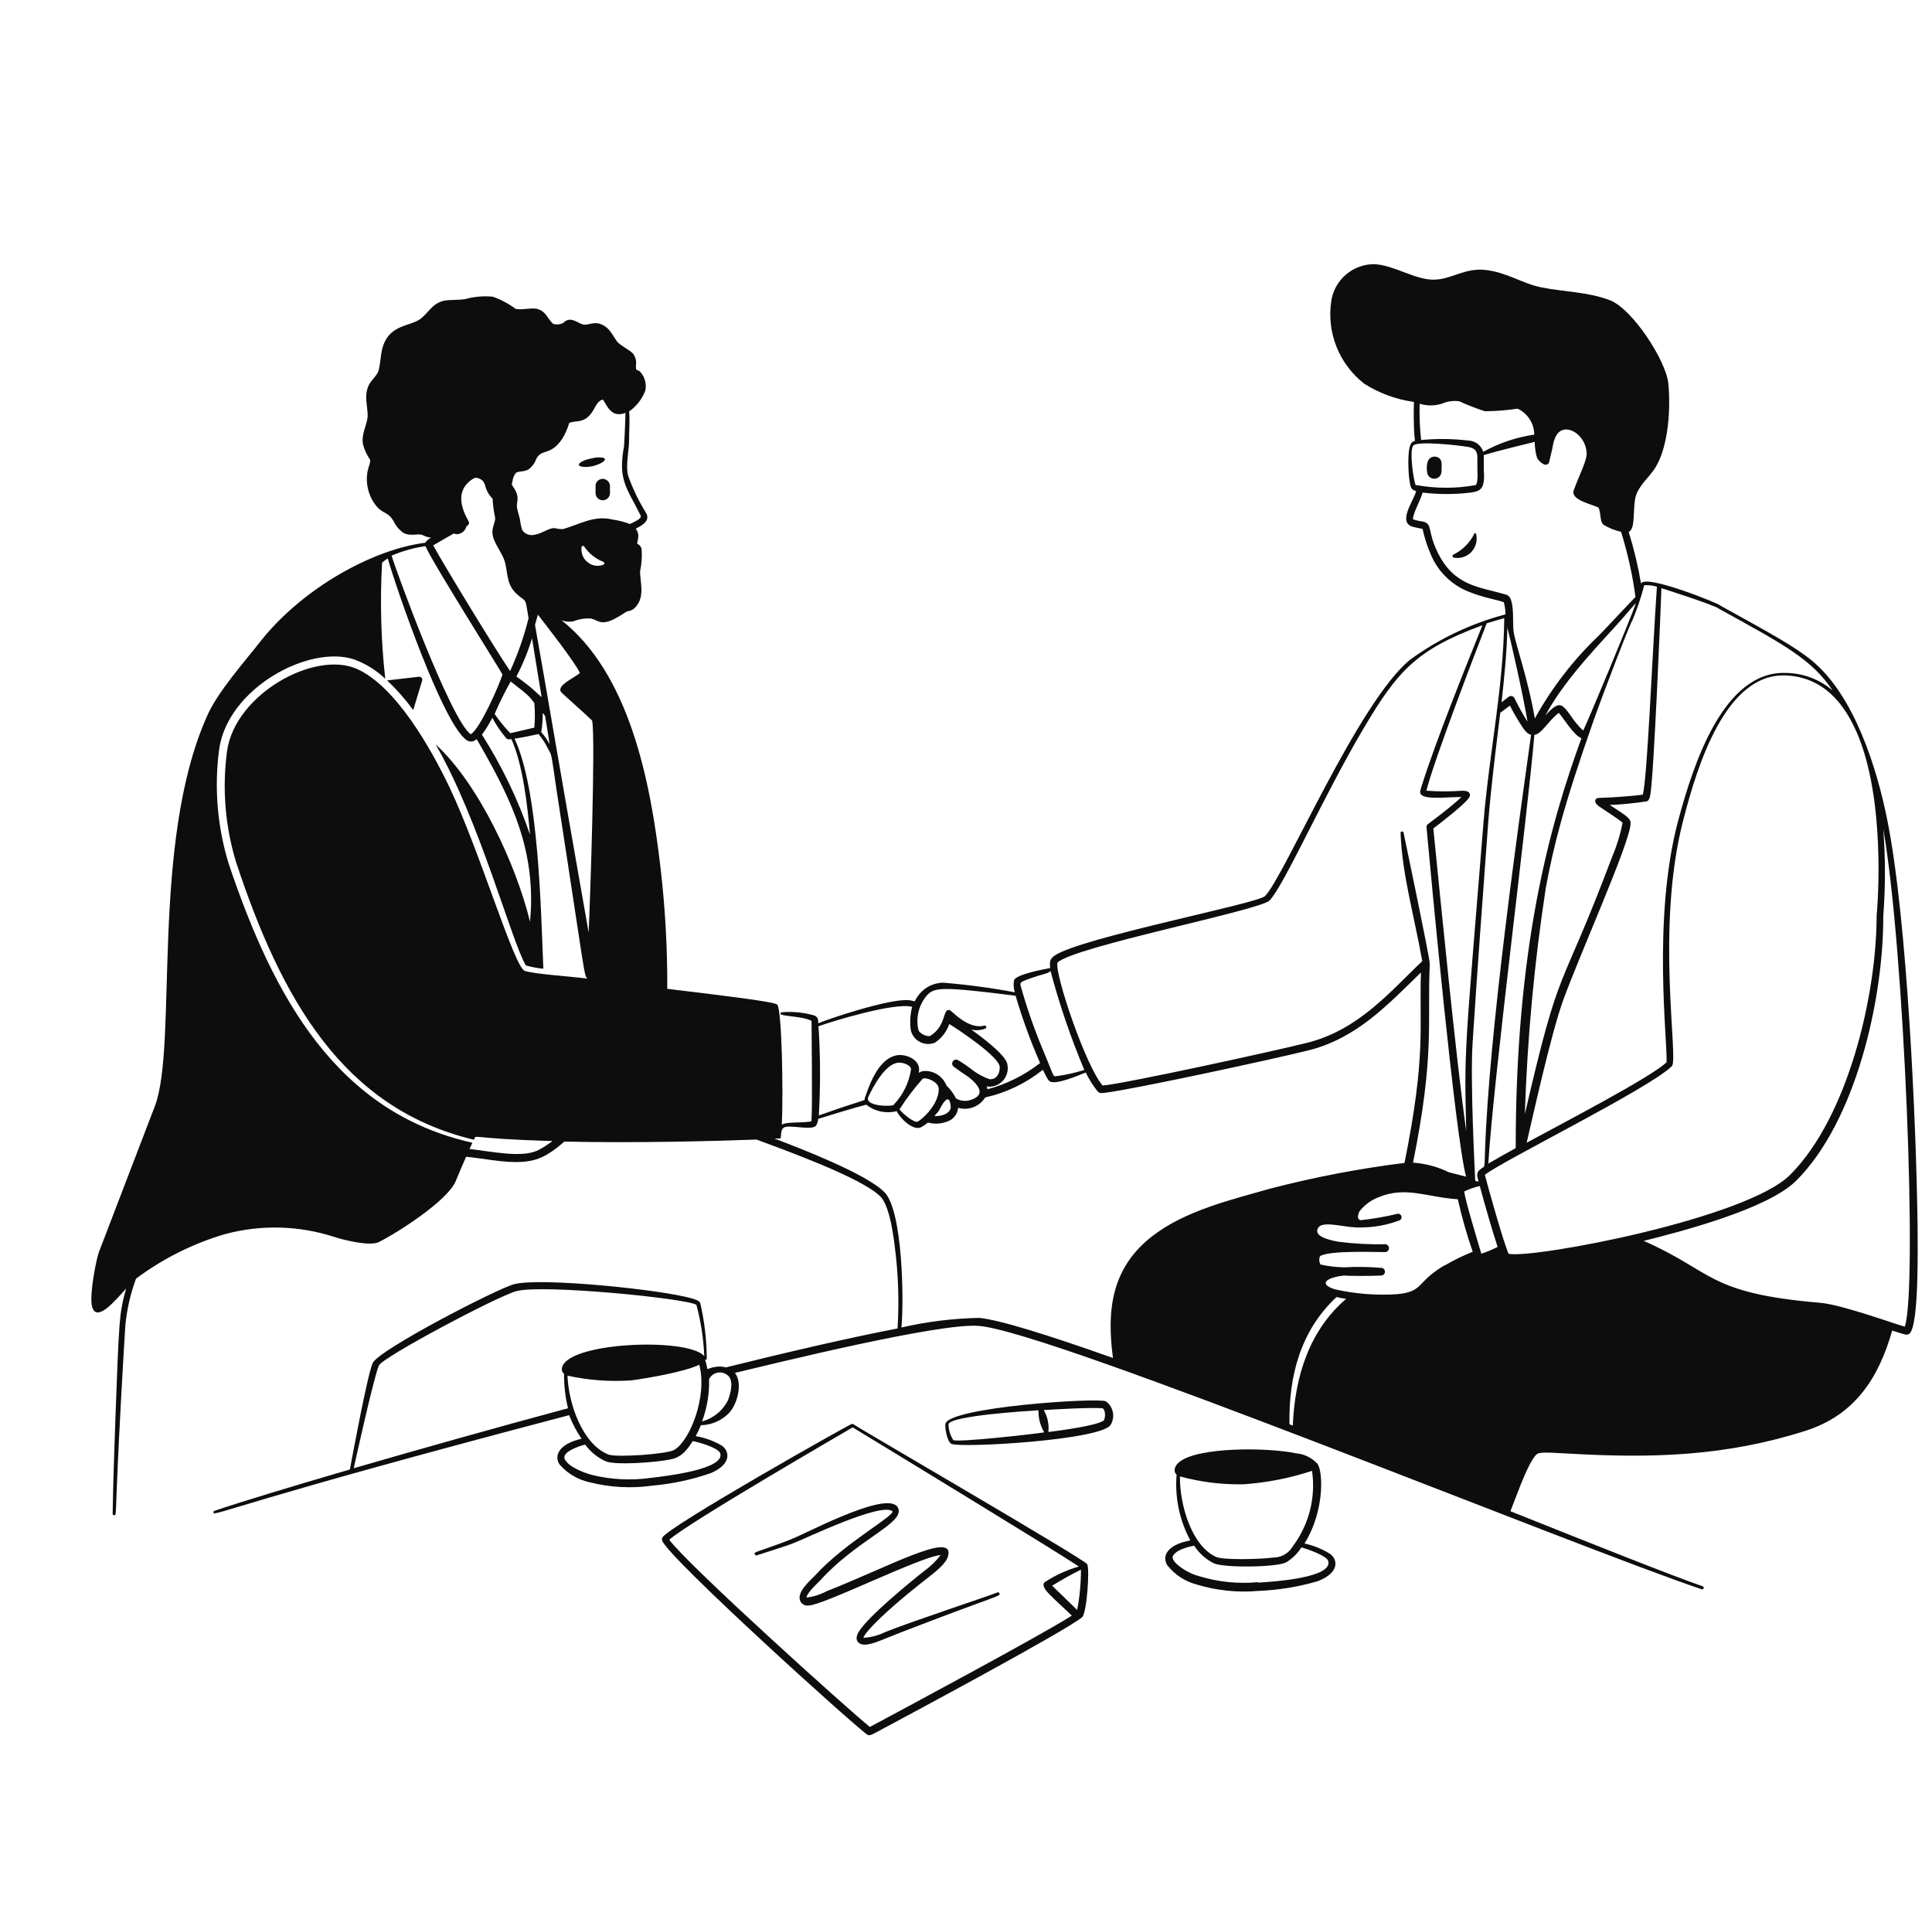 <svg width="201" height="200" viewBox="0 0 201 200" fill="none" xmlns="http://www.w3.org/2000/svg">
<g clip-path="url(#clip0_129_161)">
<g filter="url(#filter0_d_129_161)">
<path fill-rule="evenodd" clip-rule="evenodd" d="M57.96 46.58V47.29C57.96 47.489 58.039 47.68 58.18 47.821C58.32 47.961 58.511 48.04 58.71 48.04C58.909 48.04 59.1 47.961 59.24 47.821C59.381 47.68 59.46 47.489 59.46 47.29V46.54C59.45 46.343 59.364 46.157 59.221 46.021C59.077 45.886 58.887 45.81 58.69 45.81C58.591 45.812 58.493 45.833 58.403 45.872C58.312 45.912 58.23 45.969 58.162 46.041C58.094 46.113 58.041 46.197 58.007 46.29C57.972 46.383 57.956 46.481 57.96 46.58ZM57.67 44.49C58.77 44.23 59.67 43.49 58.07 43.59C57.674 43.645 57.282 43.732 56.9 43.85C55.4 44.47 56.7 44.72 57.67 44.49ZM149.42 51.45C148.959 52.417 148.188 53.202 147.23 53.68C147.193 53.694 147.161 53.719 147.141 53.753C147.121 53.787 147.113 53.827 147.119 53.866C147.125 53.905 147.144 53.941 147.173 53.967C147.203 53.993 147.24 54.009 147.28 54.01C147.604 54.067 147.936 54.044 148.249 53.941C148.561 53.839 148.843 53.662 149.071 53.424C149.298 53.187 149.464 52.897 149.552 52.581C149.641 52.265 149.651 51.931 149.58 51.61C149.58 51.568 149.563 51.527 149.533 51.497C149.503 51.467 149.462 51.45 149.42 51.45ZM145.44 43.52C145.248 43.471 145.044 43.499 144.872 43.598C144.7 43.697 144.574 43.859 144.52 44.05C144.429 44.376 144.412 44.717 144.47 45.05C144.47 45.249 144.549 45.44 144.69 45.581C144.83 45.721 145.021 45.8 145.22 45.8C145.419 45.8 145.61 45.721 145.75 45.581C145.891 45.44 145.97 45.249 145.97 45.05C145.97 44.33 146.13 43.71 145.44 43.52ZM111.05 141.77C110.24 141.36 94.75 142.37 94.36 144.11C94.28 144.49 94.53 145.95 94.97 146.19C95.84 146.65 110.74 145.81 111.56 144.19C111.793 143.796 111.87 143.329 111.776 142.881C111.681 142.433 111.422 142.037 111.05 141.77ZM95.16 145.77C94.852 145.286 94.685 144.724 94.68 144.15C94.88 143.25 103.13 142.76 104.04 142.7C104.018 143.508 104.226 144.306 104.64 145C103.5 145.18 95.7 146.06 95.16 145.8V145.77ZM110.83 143.77C110.04 144.33 106.03 144.84 105.07 144.96C105.154 144.169 104.986 143.371 104.59 142.68C105.78 142.6 109.59 142.39 110.72 142.49C111.02 142.71 111.03 143.39 110.83 143.79V143.77ZM84.77 144.14C84.743 144.123 84.712 144.114 84.68 144.114C84.648 144.114 84.617 144.123 84.59 144.14C84.59 144.04 65.49 154.8 64.91 155.94C64.884 155.995 64.871 156.055 64.871 156.115C64.871 156.176 64.884 156.235 64.91 156.29C65.52 158.04 85.45 176.06 86.28 176.47C86.52 176.59 86.82 176.38 87.76 175.88C89.76 174.81 106.83 165.69 108.59 164.22C109.08 163.72 109.38 159.22 109.11 158.71C108.84 158.2 84.77 144.24 84.77 144.14ZM86.5 175.64C84.37 173.95 67.5 158.75 65.63 156.17C67.37 154.53 84.2 144.78 84.71 144.48C87.29 146.05 105.86 157.35 108.24 158.95C106.982 159.314 105.785 159.863 104.69 160.58C104.12 161.13 105.54 162.15 107.51 164.06C104.5 166 89.57 174 86.5 175.64ZM108.08 163.49C107.98 163.39 105.57 161.04 105.46 160.95C106.431 160.344 107.433 159.786 108.46 159.28C108.463 160.693 108.329 162.103 108.06 163.49H108.08Z" fill="#0D0D0D"/>
<path fill-rule="evenodd" clip-rule="evenodd" d="M99.77 161.65C99.07 161.95 90.53 164.78 88.12 165.76C87.412 166.113 86.64 166.321 85.85 166.37C85.71 166.37 86.52 164.81 92.65 160.03C93.29 159.53 94.52 158.58 94.65 157.8C95.24 155.22 88.25 159.08 82 161.52C81.353 161.867 80.648 162.091 79.92 162.18C79.85 161.77 81.26 160.48 81.35 160.38C85.08 156.26 89.81 154.56 89.49 153.04C89 150.66 80.32 155.29 78.49 156.04C76.95 156.69 74.49 157.47 74.64 157.47C74.31 157.6 74.64 157.83 74.7 157.8C74.76 157.77 77.93 156.8 78.7 156.46C79.85 156.02 87.54 152.31 88.82 153.18C89.33 153.54 83.89 156.47 80.82 159.86C80.28 160.44 78.82 161.62 79.27 162.58C79.352 162.729 79.477 162.849 79.629 162.926C79.78 163.002 79.951 163.032 80.12 163.01C81.61 163.01 91.77 157.92 93.86 157.76C93.38 158.393 92.807 158.95 92.16 159.41C90.67 160.59 86.35 164.11 85.35 165.73C84.83 166.57 85.26 167.07 85.94 167.08C86.84 167.08 87.94 166.47 90.65 165.45C99.84 161.91 100.13 162.07 99.98 161.74C99.972 161.72 99.96 161.702 99.946 161.687C99.931 161.672 99.913 161.66 99.894 161.651C99.874 161.643 99.853 161.638 99.832 161.638C99.811 161.638 99.789 161.642 99.77 161.65Z" fill="#0D0D0D"/>
<path fill-rule="evenodd" clip-rule="evenodd" d="M195.5 123.52C195.37 113.06 194.43 91.71 192.36 81.36C191.27 75.87 188.91 68.36 184.52 64.73C182.66 63.2 179.92 61.73 174.95 58.98C175.01 58.85 167.1 55.65 166.73 56.71C166.423 54.886 165.992 53.086 165.44 51.32C166.18 51.08 165.85 48.92 166.16 47.7C166.47 46.48 167.64 45.61 168.24 44.61C169.59 42.38 169.82 38.49 169.57 35.9C169.33 33.49 165.81 28.11 163.49 27.23C161.17 26.35 158.79 26.38 156.34 25.89C154.34 25.48 152.86 24.37 150.62 24.09C148.38 23.81 147.04 25.09 145.12 25.09C143.2 25.09 141.04 23.6 139.03 23.48C137.938 23.463 136.877 23.843 136.044 24.549C135.211 25.256 134.662 26.24 134.5 27.32C134.257 28.93 134.448 30.575 135.053 32.087C135.658 33.599 136.654 34.922 137.94 35.92C139.506 36.911 141.265 37.555 143.1 37.81C142.98 42.92 143.52 41.55 142.92 42C142.32 42.45 142.51 45.6 142.72 46.47C142.81 46.82 142.9 46.95 143.33 47.09C143.09 48.09 141.4 50.25 142.92 50.78C143.12 50.85 143.92 50.99 144 51.02C144.205 51.968 144.506 52.893 144.9 53.78C145.288 54.672 145.854 55.474 146.565 56.138C147.275 56.802 148.114 57.313 149.03 57.64C150.47 58.2 151.61 58.35 152.45 58.64C152.566 59.054 152.626 59.481 152.63 59.91C149.059 60.849 145.695 62.446 142.71 64.62C137.3 69.01 129.61 87.22 127.6 89.22C126.82 89.99 108.45 93.55 105.74 95.39C105.21 95.75 105.19 96.06 105.26 96.7C104.6 96.82 101.82 97.34 101.51 97.93C101.418 98.359 101.443 98.804 101.58 99.22C99.106 98.758 96.609 98.424 94.1 98.22C93.641 98.231 93.189 98.338 92.774 98.534C92.359 98.731 91.99 99.012 91.69 99.36C90.85 100.36 91.53 100.19 90.64 100.05C88.75 99.78 81.98 102.05 81.13 102.45C81.13 102.09 81.13 101.84 80.75 101.64C79.634 101.317 78.468 101.201 77.31 101.3C76.61 101.77 79.31 101.61 80.43 102.19C80.43 102.96 80.53 110.86 80.43 112.41C80.43 112.69 80.43 112.65 80.22 112.68C79.22 112.82 77.78 112.68 77.34 113C77.5 109.52 77.34 101 76.86 100.5C76.57 100.2 71.23 99.56 65.42 98.86C65.441 94.656 65.207 90.456 64.72 86.28C63.65 77 61.41 66.06 54.41 60.51C54.816 60.676 55.262 60.714 55.69 60.62C56.261 60.393 56.877 60.298 57.49 60.34C58.49 60.61 58.62 61.34 61.12 59.66C61.28 59.55 61.7 59.58 62.03 59.25C63.16 58.12 62.59 56.59 62.59 55.45C62.756 54.675 62.809 53.88 62.75 53.09C62.719 52.972 62.662 52.863 62.582 52.771C62.502 52.679 62.402 52.607 62.29 52.56C62.29 52.23 62.64 51.64 62.14 51C62.86 50.62 63.64 50.18 63.24 49.4C62.476 48.178 61.846 46.877 61.36 45.52C61.05 44.36 61.47 42.88 61.45 41.63C61.45 40.77 61.54 39.74 61.45 38.8C62.221 38.262 62.811 37.501 63.14 36.62C63.213 36.264 63.197 35.895 63.094 35.547C62.992 35.198 62.805 34.88 62.55 34.62C62.22 34.41 62.15 34.62 62.16 34C62.196 33.783 62.186 33.56 62.131 33.346C62.076 33.133 61.977 32.933 61.84 32.76C61.42 32.35 60.46 31.9 60.16 31.48C59.65 30.73 59.35 29.98 58.39 29.68C57.71 29.46 57.07 29.89 56.61 29.74C55.98 29.54 55.33 28.86 54.61 29.58C54.449 29.667 54.273 29.722 54.091 29.741C53.909 29.76 53.725 29.742 53.55 29.69C52.95 29.18 52.8 28.3 51.78 28.11C51.2 28.01 50.06 28.29 49.62 28.11C48.899 27.58 48.104 27.158 47.26 26.86C46.316 26.77 45.365 26.852 44.45 27.1C43.81 27.23 42.99 27.16 42.32 27.26C40.93 27.48 40.53 28.68 39.61 29.26C38.69 29.84 37.14 29.85 36.26 31.15C35.52 32.25 35.68 33.44 35.39 34.54C35.27 35.01 34.63 35.54 34.39 36.02C33.83 37.13 34.26 38.25 34.25 39.21C34.24 40.17 33.57 41.05 33.76 42.21C33.914 42.789 34.168 43.338 34.51 43.83C34.514 43.992 34.494 44.154 34.45 44.31C34.145 45.097 34.082 45.957 34.27 46.78C34.434 47.569 34.815 48.296 35.37 48.88C36.07 49.49 36.43 49.33 36.94 50.2C37.154 50.66 37.477 51.062 37.88 51.37C38.62 51.87 39.53 51.44 39.97 51.66C40.244 51.805 40.542 51.896 40.85 51.93C40.604 52.055 40.391 52.236 40.23 52.46C34.79 53.15 27.61 57.12 23.23 62.55C21.5 64.78 18.59 68 17.5 70.58C11.64 83.82 14.5 104.58 12.14 110.99L6.3 126.22C6.02 126.95 5.3 130.58 5.56 131.83C5.98 133.69 7.93 131.36 9.12 130.04C8.38 132.67 8.39 133.36 8 143.71C7.88 146.95 7.77 150.48 7.72 153.45C7.717 153.471 7.719 153.493 7.725 153.514C7.731 153.534 7.742 153.553 7.756 153.569C7.77 153.586 7.788 153.598 7.808 153.607C7.827 153.616 7.848 153.62 7.87 153.62C8.15 153.62 7.97 153.94 8.38 145.68C8.67 139.87 9 134.45 9.03 134.01C9.178 132.301 9.555 130.619 10.15 129.01C12.943 126.924 16.085 125.352 19.43 124.37C23.152 123.374 27.083 123.475 30.75 124.66C31.75 124.99 34.44 125.66 35.4 125.21C37.4 124.21 42.55 120.9 43.4 118.89C43.82 117.89 44.16 117.08 44.49 116.33C46.02 116.47 47.9 116.86 49.57 116.88C51.44 116.88 52.64 116.58 54.71 114.75C62.32 114.92 70.71 114.69 74.71 114.54C77.38 115.54 85.58 118.47 87.57 120.44C88.35 121.2 88.81 123.32 89.09 125.68C89.459 128.501 89.556 131.351 89.38 134.19C83.9 135.24 76.92 136.9 71.52 138.24C71.218 138.156 70.902 138.132 70.59 138.17C69.16 138.32 69.83 138.9 69.36 137.45C69.382 137.455 69.406 137.455 69.428 137.449C69.451 137.443 69.471 137.432 69.488 137.416C69.505 137.4 69.517 137.38 69.525 137.358C69.532 137.336 69.534 137.313 69.53 137.29C69.515 135.368 69.291 133.453 68.86 131.58C68.79 131.3 68.3 131.16 68 131.07C64.76 130.13 52.25 128.87 49.5 129.58C47.71 130.05 35.32 136.45 34.76 137.81C34.2 139.17 32.68 147.35 32.4 148.86C25.92 150.75 20.81 152.31 18.31 153.16C18.289 153.167 18.27 153.178 18.254 153.192C18.237 153.206 18.224 153.224 18.215 153.244C18.205 153.263 18.2 153.285 18.199 153.306C18.198 153.328 18.202 153.35 18.21 153.37C18.33 153.74 21.61 152.04 55.21 143.21C55.548 144.072 55.98 144.894 56.5 145.66C55.5 145.9 54.37 146.34 54.04 147.26C53.981 147.454 53.972 147.66 54.012 147.859C54.052 148.058 54.141 148.244 54.27 148.4C55.09 149.319 56.184 149.95 57.39 150.2C59.505 150.73 61.702 150.846 63.86 150.54C65.933 150.359 67.975 149.923 69.94 149.24C72.08 148.34 71.94 147 71.12 146.39C70.275 145.893 69.347 145.554 68.38 145.39C69.29 143.74 68.44 144.47 69.8 144.14C70.57 143.957 71.273 143.562 71.83 143C72.71 142.1 73.3 139.88 72.46 138.81C76.68 137.81 93.65 133.61 97.8 133.92C105.33 134.47 160.08 156.98 173.04 161.32C173.06 161.327 173.082 161.329 173.103 161.327C173.124 161.326 173.145 161.32 173.164 161.31C173.183 161.3 173.2 161.287 173.214 161.271C173.228 161.254 173.238 161.236 173.245 161.215C173.252 161.195 173.254 161.173 173.252 161.152C173.251 161.131 173.245 161.11 173.235 161.091C173.225 161.072 173.212 161.055 173.195 161.041C173.179 161.027 173.16 161.017 173.14 161.01C169.75 159.83 162.19 156.82 153.14 153.2C153.58 152.14 154.74 148.72 155.64 147.54C156.01 147.06 155.99 147.02 159.29 147.21C167.94 147.71 175.56 147.48 183.86 144.83C188.93 143.2 191.42 139.44 192.86 134.41C193.15 134.5 193.94 134.76 194.22 134.82C194.3 134.84 194.383 134.84 194.463 134.82C194.543 134.801 194.617 134.764 194.68 134.71C195.67 133.7 195.5 125.49 195.5 123.52ZM58.72 54.76C58.449 54.859 58.157 54.883 57.874 54.83C57.591 54.777 57.327 54.65 57.11 54.46C56.894 54.287 56.725 54.063 56.618 53.808C56.512 53.553 56.471 53.275 56.5 53C56.487 52.959 56.49 52.914 56.51 52.876C56.53 52.837 56.564 52.808 56.605 52.795C56.646 52.782 56.691 52.785 56.729 52.805C56.768 52.825 56.797 52.859 56.81 52.9C57.304 53.61 58.001 54.154 58.81 54.46C58.836 54.481 58.855 54.51 58.864 54.542C58.874 54.574 58.874 54.608 58.864 54.64C58.855 54.672 58.836 54.7 58.81 54.722C58.785 54.743 58.753 54.757 58.72 54.76ZM49.33 46C49.364 45.706 49.482 45.429 49.67 45.2C49.89 44.98 50.56 45.12 51.03 44.8C51.382 44.522 51.648 44.152 51.8 43.73C52.36 42.62 53.25 43.48 54.49 41.65C54.806 41.136 55.052 40.581 55.22 40C55.92 39.67 56.83 40.15 57.71 38.7C58 38.21 58.19 37.7 58.71 37.56C59.1 37.98 59.49 39.56 61.07 38.95C61.07 39.49 60.95 42.22 60.92 42.44C60.79 43.099 60.72 43.769 60.71 44.44C60.71 46.44 61.63 47.54 62.65 49.63C62.81 49.96 61.97 50.28 61.55 50.51C60.958 50.292 60.344 50.134 59.72 50.04C57.78 49.57 56.23 50.58 54.56 51.04C54.277 51.042 53.995 51.008 53.72 50.94C53.09 50.88 52.43 51.52 51.54 51.64C51.308 51.686 51.068 51.66 50.85 51.568C50.633 51.475 50.448 51.319 50.32 51.12C50.212 50.754 50.135 50.379 50.09 50C50 49.64 49.89 49.28 49.81 48.93C49.65 48.21 50.12 47.93 49.57 46.93C49.19 46.25 49.2 46.55 49.33 46ZM49.71 66.4C50.383 65.122 50.932 63.783 51.35 62.4C51.91 65.88 52.21 67.64 52.35 68.52C51.62 67.91 51.55 67.68 49.71 66.36V66.4ZM52.71 70.47C53.2 73.47 53.09 72.79 53.18 73.41C52.941 72.96 52.649 72.54 52.31 72.16C52.422 71.5 52.472 70.83 52.46 70.16L52.71 70.47ZM49.09 72.27C48.493 71.649 47.948 70.98 47.46 70.27C47.954 69.114 48.512 67.985 49.13 66.89C51.23 68.5 51.07 68.48 51.59 69.13C51.666 69.982 51.666 70.838 51.59 71.69L49.09 72.27ZM49.22 72.92C50.41 75.57 50.89 79.92 51.14 82.82C49.892 79.168 48.213 75.676 46.14 72.42C46.545 71.866 46.907 71.281 47.22 70.67C47.632 71.437 48.125 72.158 48.69 72.82C48.762 72.866 48.844 72.894 48.928 72.905C49.013 72.915 49.099 72.907 49.18 72.88L49.22 72.92ZM43.28 51.52C43.361 51.545 43.445 51.562 43.53 51.57C43.763 51.56 43.986 51.474 44.166 51.326C44.346 51.179 44.474 50.976 44.53 50.75C44.69 50.65 44.81 50.54 44.8 50.35C44.79 50.16 42.64 47.22 45.38 45.71C45.622 45.684 45.864 45.747 46.063 45.886C46.262 46.026 46.403 46.234 46.46 46.47C46.589 47.004 46.863 47.491 47.25 47.88C47.28 48.519 47.364 49.155 47.5 49.78C47.58 50.15 47.3 50.63 47.24 51.14C47.1 52.14 48.07 53.24 48.42 54.14C48.89 55.35 48.57 56.65 49.69 57.72C50.81 58.79 50.6 57.91 50.99 60.31C50.523 62.196 49.881 64.034 49.07 65.8C47.94 64.2 42.22 54.86 41.07 52.73C41.5 52.47 42.84 51.71 43.24 51.48L43.28 51.52ZM40.28 52.85C41.01 54.55 48.28 66.07 48.28 66.17C47.93 67.28 45.92 71.88 44.97 72.38C42.88 70.89 37.15 55.22 36.74 53.8C37.868 53.317 39.055 52.984 40.27 52.81L40.28 52.85ZM50.6 97C49.5 96.65 45.95 84.6 42.78 77.93C40.88 73.93 37.15 67.32 33.08 65.56C28.68 63.67 20.5 68.2 19.63 74.08C19.099 77.958 19.413 81.905 20.55 85.65C25.27 99.92 31.66 111.3 45.31 114.56C45.63 113.92 44.5 114.45 53.48 114.69C53.04 115.032 52.572 115.337 52.08 115.6C50.4 116.51 47.21 115.78 44.85 115.52L45.15 114.87C31.09 111.73 24.51 99.87 19.8 85.87C18.61 82.012 18.269 77.942 18.8 73.94C19.7 67.58 28.17 63.02 32.86 64.6C34.056 65.046 35.151 65.726 36.08 66.6C35.634 62.593 35.524 58.556 35.75 54.53C35.934 54.367 36.131 54.22 36.34 54.09C37.2 57.09 42.1 71.43 44.59 73.02C44.748 73.114 44.933 73.15 45.114 73.125C45.296 73.1 45.464 73.013 45.59 72.88C47.84 76.75 49.94 80.71 50.78 84.88C51.255 87.182 51.377 89.542 51.14 91.88C49.72 86 45.79 77.5 41.32 73.43C45.89 81.32 49.22 93.94 50.71 96.43C51.306 96.594 51.915 96.708 52.53 96.77C52.27 90.77 52.07 78.26 49.53 72.83C49.84 72.83 52.03 72.36 52.03 72.36C52.425 72.834 52.761 73.355 53.03 73.91C53.44 74.7 53.3 74.1 53.92 78.3C56.92 97.69 56.75 97.59 57.14 97.8C55.18 97.55 51.73 97.34 50.6 97ZM57.24 93C53.34 70.86 53.3 70.24 51.66 61C51.79 60.56 51.89 60.2 51.96 59.94C52.58 60.73 55.96 65.06 56.33 66.01C55.78 66.5 53.8 67.34 54.4 68.01C54.67 68.32 56.9 70.25 57.6 70.95C57.98 72.56 57.38 90.2 57.24 93ZM32.8 148.73C33.08 147.46 34.91 139.2 35.42 138.04C35.79 137.18 47.85 130.78 49.75 130.3C52.49 129.58 67.41 131.06 68.45 131.73C68.919 133.474 69.195 135.265 69.27 137.07C67.59 135.07 54.59 135.6 54.45 138.42C54.447 138.513 54.467 138.605 54.507 138.688C54.547 138.772 54.606 138.844 54.68 138.9C54.673 140.109 54.811 141.314 55.09 142.49C47.41 144.56 39.73 146.72 32.8 148.73ZM70.93 147.17C71.44 148.82 65.45 149.53 63.72 149.73C61.666 150.023 59.574 149.918 57.56 149.42C56.68 149.18 55.05 148.54 54.74 147.74C54.59 147.36 55.08 147 55.44 146.81C55.896 146.572 56.38 146.391 56.88 146.27C57.425 147.021 58.155 147.617 59 148C60 148.44 64.27 148.13 65.75 147.81C66.4 147.67 67.09 147.48 68.07 145.91C68.67 146 70.76 146.62 70.93 147.17ZM66.15 146.82C65.4 147.27 60.1 147.63 59.29 147.3C56.61 146.23 55.15 142.05 55.04 139.1C57.219 139.579 59.455 139.744 61.68 139.59C63.35 139.37 67.3 138.69 68.75 137.96C69.62 141.24 67.78 145.87 66.15 146.82ZM71.74 141.66C71.469 142.196 71.089 142.668 70.624 143.047C70.159 143.426 69.619 143.703 69.04 143.86C69.563 142.457 69.811 140.967 69.77 139.47C69.849 139.305 69.963 139.159 70.106 139.043C70.248 138.928 70.413 138.845 70.591 138.801C70.769 138.757 70.954 138.753 71.134 138.789C71.314 138.825 71.483 138.901 71.63 139.01C72.38 139.5 72.05 140.81 71.74 141.66ZM174.74 59.27C181.5 63 184.5 64.56 186.66 67.83C185.301 66.662 183.572 66.013 181.78 66C175.37 65.78 172.22 75.27 170.58 81.41C167.86 91.65 169.53 104.61 169.38 106.51C167.65 108.12 158.79 112.72 154.83 114.87C155.38 112.55 157.34 103.6 158.62 100.07C160.34 95.33 165.29 84.29 165.62 81.89C165.71 81.18 165.57 81.09 163.47 79.73C164.28 79.73 166.47 79.51 167.15 79.38C167.44 79.38 167.59 79.25 167.7 78.64C168.07 76.52 168.79 59.05 168.85 57.19C168.78 57.15 173.88 58.78 174.77 59.27H174.74ZM167.03 56.88C167.485 56.847 167.943 56.898 168.38 57.03C167.88 64.28 167.38 77.03 166.91 78.66C166.38 78.76 164.5 78.89 163.77 78.94C162.21 79.03 162.17 78.94 162.01 79.16C161.85 79.38 162.07 79.68 162.36 79.88C162.87 80.24 164.57 81.31 164.81 81.59C164.579 82.781 164.224 83.944 163.75 85.06C158.1 100.06 158.44 95.45 154.64 111.9C154.894 104.02 155.622 96.163 156.82 88.37C157.62 84.08 158.59 80.05 161.82 70.87C163.09 67.32 165.72 60.52 165.82 60.56C166.322 59.365 166.736 58.135 167.06 56.88H167.03ZM149.66 118.25C149.85 118.99 149.85 118.89 149.79 118.9L149.48 118.84C149.48 118.74 148.94 108.7 149.2 104.55C149.67 97.2 150.27 89.23 150.83 81.55C151.1 77.83 152.12 69.84 152.09 70.14L153.09 69.4C153.505 70.228 153.976 71.027 154.5 71.79C154.7 72.06 154.97 72.4 155.29 72.43C155.07 74.24 151.74 96.57 150.76 110.84C150.22 118.61 150.76 116.96 149.97 117.67C149.876 117.733 149.801 117.82 149.752 117.922C149.703 118.024 149.681 118.137 149.69 118.25H149.66ZM155.6 72.44C156.36 72.44 157.18 70.84 158.18 70.16C158.57 70.57 159.75 72.53 160.53 72.79C157.22 81.87 153.68 94.53 153.69 115.43C152.84 115.89 151.69 116.55 150.84 117.04C151.34 108.53 154.96 80.6 155.63 72.44H155.6ZM166.1 59C165.78 60 161.03 71.47 160.7 72C160.184 71.495 159.725 70.935 159.33 70.33C158.49 69.2 158.2 68.83 156.77 70.44C158.89 66.44 163.03 62.38 164.77 60.36C166.43 58.46 166.21 58.62 166.1 59ZM143.7 38C144.446 38.23 145.244 38.23 145.99 38C146.561 37.746 147.191 37.657 147.81 37.74C148.684 38.143 149.582 38.49 150.5 38.78C151.635 38.77 152.768 38.68 153.89 38.51C154.404 38.75 154.84 39.132 155.146 39.61C155.452 40.087 155.617 40.642 155.62 41.21C153.756 41.481 151.957 42.087 150.31 43C150.209 42.672 150.008 42.383 149.736 42.173C149.464 41.964 149.133 41.844 148.79 41.83C147.15 41.633 145.494 41.613 143.85 41.77C143.704 40.492 143.654 39.205 143.7 37.92V38ZM143.31 46.53C143.06 46.09 142.57 42.68 143.07 42.31C143.15 42.41 142.8 42.1 144.7 42.12C146.039 42.162 147.375 42.283 148.7 42.48C149.6 42.64 149.75 43.05 149.7 43.92C149.7 45.53 149.75 45.37 149.7 45.87C149.7 46.01 149.64 46.38 149.53 46.46C147.473 46.832 145.366 46.829 143.31 46.45V46.53ZM152.5 57.8C149.76 57.02 147.25 56.92 145.56 53.44C144.47 51.2 145.07 50.55 144.08 50.26C143.713 50.216 143.351 50.136 143 50.02C143 49.35 143.84 47.95 144 47.24C145.661 47.439 147.339 47.439 149 47.24C150 47.09 150.53 46.92 150.37 44.89V43.34C151.94 42.86 155.27 42.07 155.67 41.96C155.672 42.504 155.746 43.045 155.89 43.57C156.046 43.9 156.316 44.163 156.65 44.31C156.703 44.334 156.762 44.345 156.82 44.343C156.878 44.34 156.935 44.324 156.987 44.296C157.038 44.268 157.082 44.229 157.116 44.181C157.149 44.133 157.171 44.078 157.18 44.02C157.41 43.09 157.59 42.26 157.66 41.86C157.66 42.08 157.75 41.16 158.41 40.8C159.41 40.28 160.96 41.44 161.07 43.08C161.13 43.88 160.33 45.33 159.73 47C159.37 48 161.55 48.43 162.31 48.8C162.59 49.45 162.42 50.18 162.8 50.57C163.37 50.922 163.996 51.175 164.65 51.32C165.34 53.531 165.842 55.795 166.15 58.09C163.61 60.76 163.04 61.4 162.36 62.09C159.703 64.614 157.451 67.532 155.68 70.74C154.97 66.57 153.62 62.89 153.47 61.68C153.35 60.74 153.55 59.08 153.11 58.19C153.043 58.084 152.954 57.994 152.849 57.927C152.743 57.859 152.624 57.816 152.5 57.8ZM152.79 61.19C153.27 62.97 154.55 68.75 154.92 71.07C154.31 70.15 153.56 68.63 153.56 68.63C153.534 68.576 153.496 68.528 153.449 68.491C153.402 68.453 153.347 68.427 153.289 68.413C153.23 68.4 153.169 68.4 153.111 68.413C153.052 68.426 152.997 68.453 152.95 68.49L152.22 69.05C152.5 66.45 152.78 63.8 152.82 61.19H152.79ZM152.5 60.3C152.41 67.66 150.94 74.22 150.34 81.55C148.34 106.19 148.34 104.98 148.54 113.7C147.46 105.82 145.95 90.49 145.12 82.18C145.71 81.73 148.56 79.56 148.88 78.9C149.03 78.58 148.88 78.25 148.16 78.25C146.908 78.344 145.652 78.344 144.4 78.25C145.16 75.15 149.51 63.84 150.67 60.84C151.26 60.67 151.75 60.5 152.5 60.3ZM106.01 96.14C107.56 94.51 127.01 90.71 128.07 89.68C129.56 88.18 133.66 78.87 137.84 71.81C141.39 65.81 143.32 63.59 150.23 61.04C148.57 65.15 145.33 73.19 143.87 77.87C143.78 78.16 143.65 78.48 143.87 78.67C144.42 79.21 146.72 78.89 148.04 78.91C147.11 79.84 144.55 81.73 144.55 81.73C144.501 81.767 144.462 81.815 144.437 81.871C144.413 81.928 144.403 81.989 144.41 82.05C144.83 86.69 147.41 114.38 148.53 118.4L146.73 117.94C145.566 117.369 144.303 117.029 143.01 116.94C145.29 105.6 144.47 102.43 144.75 96.25C144.75 95.61 142.05 82.75 142.03 82.65C142.03 82.608 142.013 82.567 141.983 82.537C141.953 82.507 141.912 82.49 141.87 82.49C141.828 82.49 141.787 82.507 141.757 82.537C141.727 82.567 141.71 82.608 141.71 82.65C141.88 87.03 143.12 91.2 143.97 95.98C140.77 98.98 137.42 103.13 131.97 104.48C128.6 105.33 112.82 108.77 110.72 108.92C109 107 105.74 97.42 106.01 96.14ZM104.11 97.47C104.11 97.47 105.31 97.18 105.29 96.99C106.224 100.504 107.4 103.949 108.81 107.3C107.901 107.581 106.971 107.792 106.03 107.93C105.46 107.93 105.86 108.43 104.47 105.13C103.613 103.079 102.879 100.978 102.27 98.84C102.1 98.15 101.81 98.22 104.11 97.47ZM92.4 99.58C93.19 98.71 93.76 98.58 101.66 99.58C102.363 101.965 103.214 104.303 104.21 106.58C102.584 107.848 100.721 108.776 98.73 109.31C98.67 108.88 98.53 109.01 98.87 109.04C99.157 109.048 99.442 108.992 99.705 108.875C99.967 108.758 100.2 108.584 100.386 108.365C100.573 108.146 100.707 107.889 100.781 107.611C100.854 107.333 100.864 107.042 100.81 106.76C100.73 105.76 97.87 103.68 97.06 103.11C97.541 103.209 98.04 103.171 98.5 103C98.541 102.987 98.575 102.958 98.595 102.919C98.615 102.881 98.618 102.836 98.605 102.795C98.592 102.754 98.563 102.72 98.524 102.7C98.486 102.681 98.441 102.677 98.4 102.69C96.72 103.13 95.02 101.13 94.8 101.07C94.03 100.88 94.51 102.67 92.8 103.74C92.55 103.9 91.59 103.54 91.53 103.05C91.404 102.444 91.417 101.816 91.568 101.216C91.718 100.615 92.003 100.056 92.4 99.58ZM81.22 102.73C82.5 102.27 89.02 100.25 90.9 100.73C90.688 101.529 90.641 102.362 90.76 103.18C90.823 103.44 90.942 103.683 91.108 103.893C91.274 104.102 91.484 104.274 91.722 104.395C91.96 104.517 92.222 104.585 92.489 104.597C92.756 104.608 93.022 104.561 93.27 104.46C93.967 103.995 94.491 103.313 94.76 102.52C95.65 103.06 100.07 105.99 100.01 107.03C100.01 107.73 99.64 108.32 98.94 108.26C98.349 108.048 97.79 107.756 97.28 107.39C96.766 106.98 96.225 106.606 95.66 106.27C95.57 106.224 95.466 106.212 95.368 106.237C95.27 106.263 95.185 106.323 95.129 106.408C95.073 106.492 95.051 106.594 95.066 106.694C95.081 106.795 95.132 106.886 95.21 106.95C95.21 106.95 95.96 107.51 96.79 108.05C98.04 109.05 98.47 109.97 96.92 110.44C96.677 110.512 96.422 110.533 96.171 110.502C95.92 110.471 95.678 110.389 95.46 110.26C95.205 109.757 94.867 109.301 94.46 108.91C94.278 108.443 93.953 108.046 93.53 107.776C93.108 107.506 92.61 107.378 92.11 107.41C91.59 107.47 91.55 107.73 91.6 107.49C91.84 106.3 90.32 105.58 89.26 105.78C87.55 106.12 86.6 108.38 86.04 110.03C85.7 110.75 87.04 109.95 81.19 112.03C81.355 109.126 81.355 106.214 81.19 103.31C81.14 102.62 81.12 102.78 81.22 102.73ZM86.32 110.14C86.87 108.96 88.08 106.75 89.37 106.55C89.87 106.46 90.88 106.8 90.77 107.31C90.553 108.664 89.929 109.92 88.98 110.91C89.1 111.11 85.97 111.17 86.32 110.14ZM91.98 108.23C92.22 107.99 93.62 108.48 93.66 109.23C93.73 110.48 92.54 111.97 91.51 112.66C91.18 112.89 89.88 111.83 89.58 111.4C90.294 110.281 91.097 109.221 91.98 108.23ZM93.67 111.56C93.74 111.46 94.74 109.24 94.91 111.08C94.98 111.8 93.91 112.18 93.21 112.08C93.373 111.915 93.526 111.742 93.67 111.56ZM115.91 124.56C111.7 127.83 111.1 132.13 111.79 137.26C105.03 134.86 99.87 133.26 97.86 133.09C95.139 133.146 92.432 133.481 89.78 134.09C90.05 131.4 89.93 121.96 88.02 120.02C86.11 118.08 79.18 115.43 76.57 114.43H77.16C77.39 114.31 77.01 113.26 77.88 113.2C78.93 113.14 80.4 113.54 80.88 113.12C81.023 112.902 81.106 112.65 81.12 112.39C82.22 112.04 84.81 111.25 86.12 110.91C86.56 111.26 87.076 111.502 87.626 111.618C88.176 111.735 88.746 111.722 89.29 111.58C89.59 112.25 90.99 113.72 91.86 113.24C92.101 113.101 92.332 112.944 92.55 112.77C93.183 112.945 93.854 112.917 94.47 112.69C94.796 112.601 95.087 112.415 95.303 112.155C95.519 111.896 95.651 111.577 95.68 111.24C96.204 111.391 96.762 111.366 97.27 111.172C97.779 110.977 98.211 110.622 98.5 110.16C100.692 109.667 102.744 108.683 104.5 107.28C104.69 107.69 104.87 108.04 105.02 108.28C105.07 108.365 105.14 108.435 105.223 108.486C105.307 108.536 105.402 108.565 105.5 108.57C106.5 108.67 108.86 107.57 108.96 107.57C109.303 108.285 109.729 108.956 110.23 109.57C110.41 109.75 110.71 109.7 110.99 109.67C113.89 109.32 128.29 106.22 132.14 105.26C137.14 104.01 140.4 100.5 143.83 97.16C143.64 102.9 144.39 105.7 142.12 116.97C137.4 117.557 132.723 118.452 128.12 119.65C124.09 120.8 119.29 121.94 115.91 124.57V124.56ZM130.5 144.29L130.15 144.15C130.07 139.07 131.33 134.39 135.05 130.92C135.379 131.004 135.713 131.067 136.05 131.11C132.22 134.39 130.71 139.17 130.5 144.29ZM146.29 127.62C143.29 129.38 144.17 130.33 141.42 130.62C139.217 130.771 137.003 130.6 134.85 130.11C133.11 129.55 134.03 128.88 135.85 128.68C136.16 128.73 138.6 128.75 139.75 128.68C139.844 128.665 139.929 128.617 139.991 128.545C140.053 128.472 140.087 128.38 140.087 128.285C140.087 128.19 140.053 128.098 139.991 128.026C139.929 127.953 139.844 127.905 139.75 127.89C138.453 127.779 137.15 127.758 135.85 127.83C135.022 127.818 134.198 127.721 133.39 127.54C133.31 127.409 133.263 127.26 133.254 127.106C133.245 126.953 133.275 126.8 133.34 126.66C134.39 126.03 139.34 126.27 140.16 126.24C140.256 126.225 140.344 126.176 140.408 126.102C140.471 126.027 140.506 125.933 140.506 125.835C140.506 125.737 140.471 125.643 140.408 125.569C140.344 125.495 140.256 125.445 140.16 125.43C138.519 125.465 136.878 125.378 135.25 125.17C134.55 125.05 132.92 124.7 133.04 123.99C133.26 122.71 135.89 123.81 137.74 123.68C139.045 123.661 140.337 123.417 141.56 122.96C141.651 122.932 141.728 122.869 141.773 122.785C141.818 122.7 141.828 122.602 141.8 122.51C141.772 122.419 141.709 122.342 141.625 122.297C141.54 122.252 141.441 122.242 141.35 122.27C140.099 122.571 138.829 122.791 137.55 122.93C137.469 122.913 137.397 122.868 137.347 122.801C137.297 122.735 137.273 122.653 137.28 122.57C137.294 122.383 137.342 122.2 137.42 122.03C137.936 121.358 138.628 120.842 139.42 120.54C142.26 119.36 144.42 120.54 147.67 120.75C148.078 122.599 148.595 124.423 149.22 126.21C148.223 126.609 147.257 127.08 146.33 127.62H146.29ZM150.11 126.4C149.76 125.22 148.46 120.94 148.33 119.94C148.846 119.688 149.39 119.497 149.95 119.37C150.41 121.08 151.26 124.05 151.81 125.71C151.273 125.979 150.719 126.209 150.15 126.4H150.11ZM152.94 126.4C152.41 125.2 150.84 119.61 150.48 118.21C152.2 116.8 167.64 109.21 169.94 106.9C170.66 106.18 168.23 92.63 171.08 81.48C172.6 75.48 175.58 66.05 181.73 66.26C185.95 66.4 188.36 69.62 189.73 73.64C192.24 81.04 191.24 91.31 191.24 91.21C191.24 99.6 188.24 112.21 182.24 118.21C177.71 122.75 155.76 126.91 152.98 126.43L152.94 126.4ZM194.17 134C193 133.69 187.63 131.71 185.36 131.52C173.57 130.52 174.3 128.28 167.01 125.08C171.01 124.08 179.9 121.76 182.85 118.84C189.08 112.66 191.96 99.92 191.93 91.3C192.161 88.281 192.161 85.249 191.93 82.23C194.14 94.77 195.5 130.2 194.17 134Z" fill="#0D0D0D"/>
<path fill-rule="evenodd" clip-rule="evenodd" d="M39.55 66.4L36.27 66.78C37.27 67.721 38.18 68.752 38.99 69.86L39.9 66.86C39.928 66.806 39.94 66.746 39.934 66.686C39.929 66.625 39.907 66.568 39.87 66.52C39.834 66.472 39.784 66.435 39.727 66.414C39.67 66.392 39.609 66.388 39.55 66.4ZM134.41 157.66C133.585 157.138 132.674 156.766 131.72 156.56C133.99 152.87 133.58 148.56 132.98 148.18C132.415 147.605 131.663 147.25 130.86 147.18C127.86 146.55 120.59 146.5 118.67 148.1C118.25 148.45 118 149.02 118.41 149.4C118.215 151.771 118.711 154.147 119.84 156.24C118.84 156.43 117.68 156.81 117.3 157.71C117.234 157.904 117.216 158.11 117.248 158.312C117.279 158.514 117.359 158.706 117.48 158.87C118.247 159.822 119.298 160.505 120.48 160.82C122.567 161.455 124.757 161.683 126.93 161.49C129.006 161.406 131.064 161.07 133.06 160.49C135.27 159.67 135.25 158.32 134.41 157.66ZM118.76 149.58C120.909 150.167 123.132 150.444 125.36 150.4C127.789 150.234 130.188 149.764 132.5 149C132.7 150.376 132.626 151.778 132.283 153.125C131.94 154.472 131.334 155.738 130.5 156.85C130.298 157.203 130.007 157.497 129.656 157.703C129.305 157.908 128.906 158.018 128.5 158.02C127.1 158.2 123.28 158.3 122.5 157.95C119.97 156.78 118.72 152.53 118.76 149.58ZM126.89 160.58C124.826 160.776 122.743 160.565 120.76 159.96C119.862 159.716 119.035 159.26 118.35 158.63C118.19 158.46 117.93 158.12 118.01 157.91C118.27 157.25 119.54 156.91 120.24 156.79C120.741 157.555 121.429 158.178 122.24 158.6C123.24 159.11 128.78 159.05 129.81 158.52C130.452 158.128 130.996 157.595 131.4 156.96C131.99 157.13 134.05 157.83 134.19 158.39C134.64 160.11 128.69 160.52 126.89 160.63V160.58Z" fill="#0D0D0D"/>
</g>
</g>
<defs>
<filter id="filter0_d_129_161" x="-2.496" y="15.48" width="214.007" height="177.024" filterUnits="userSpaceOnUse" color-interpolation-filters="sRGB">
<feFlood flood-opacity="0" result="BackgroundImageFix"/>
<feColorMatrix in="SourceAlpha" type="matrix" values="0 0 0 0 0 0 0 0 0 0 0 0 0 0 0 0 0 0 127 0" result="hardAlpha"/>
<feOffset dx="4" dy="4"/>
<feGaussianBlur stdDeviation="6"/>
<feComposite in2="hardAlpha" operator="out"/>
<feColorMatrix type="matrix" values="0 0 0 0 0.027 0 0 0 0 0.565 0 0 0 0 0.275 0 0 0 0.25 0"/>
<feBlend mode="normal" in2="BackgroundImageFix" result="effect1_dropShadow_129_161"/>
<feBlend mode="normal" in="SourceGraphic" in2="effect1_dropShadow_129_161" result="shape"/>
</filter>
<clipPath id="clip0_129_161">
<rect width="200" height="200" fill="white" transform="translate(0.5)"/>
</clipPath>
</defs>
</svg>
